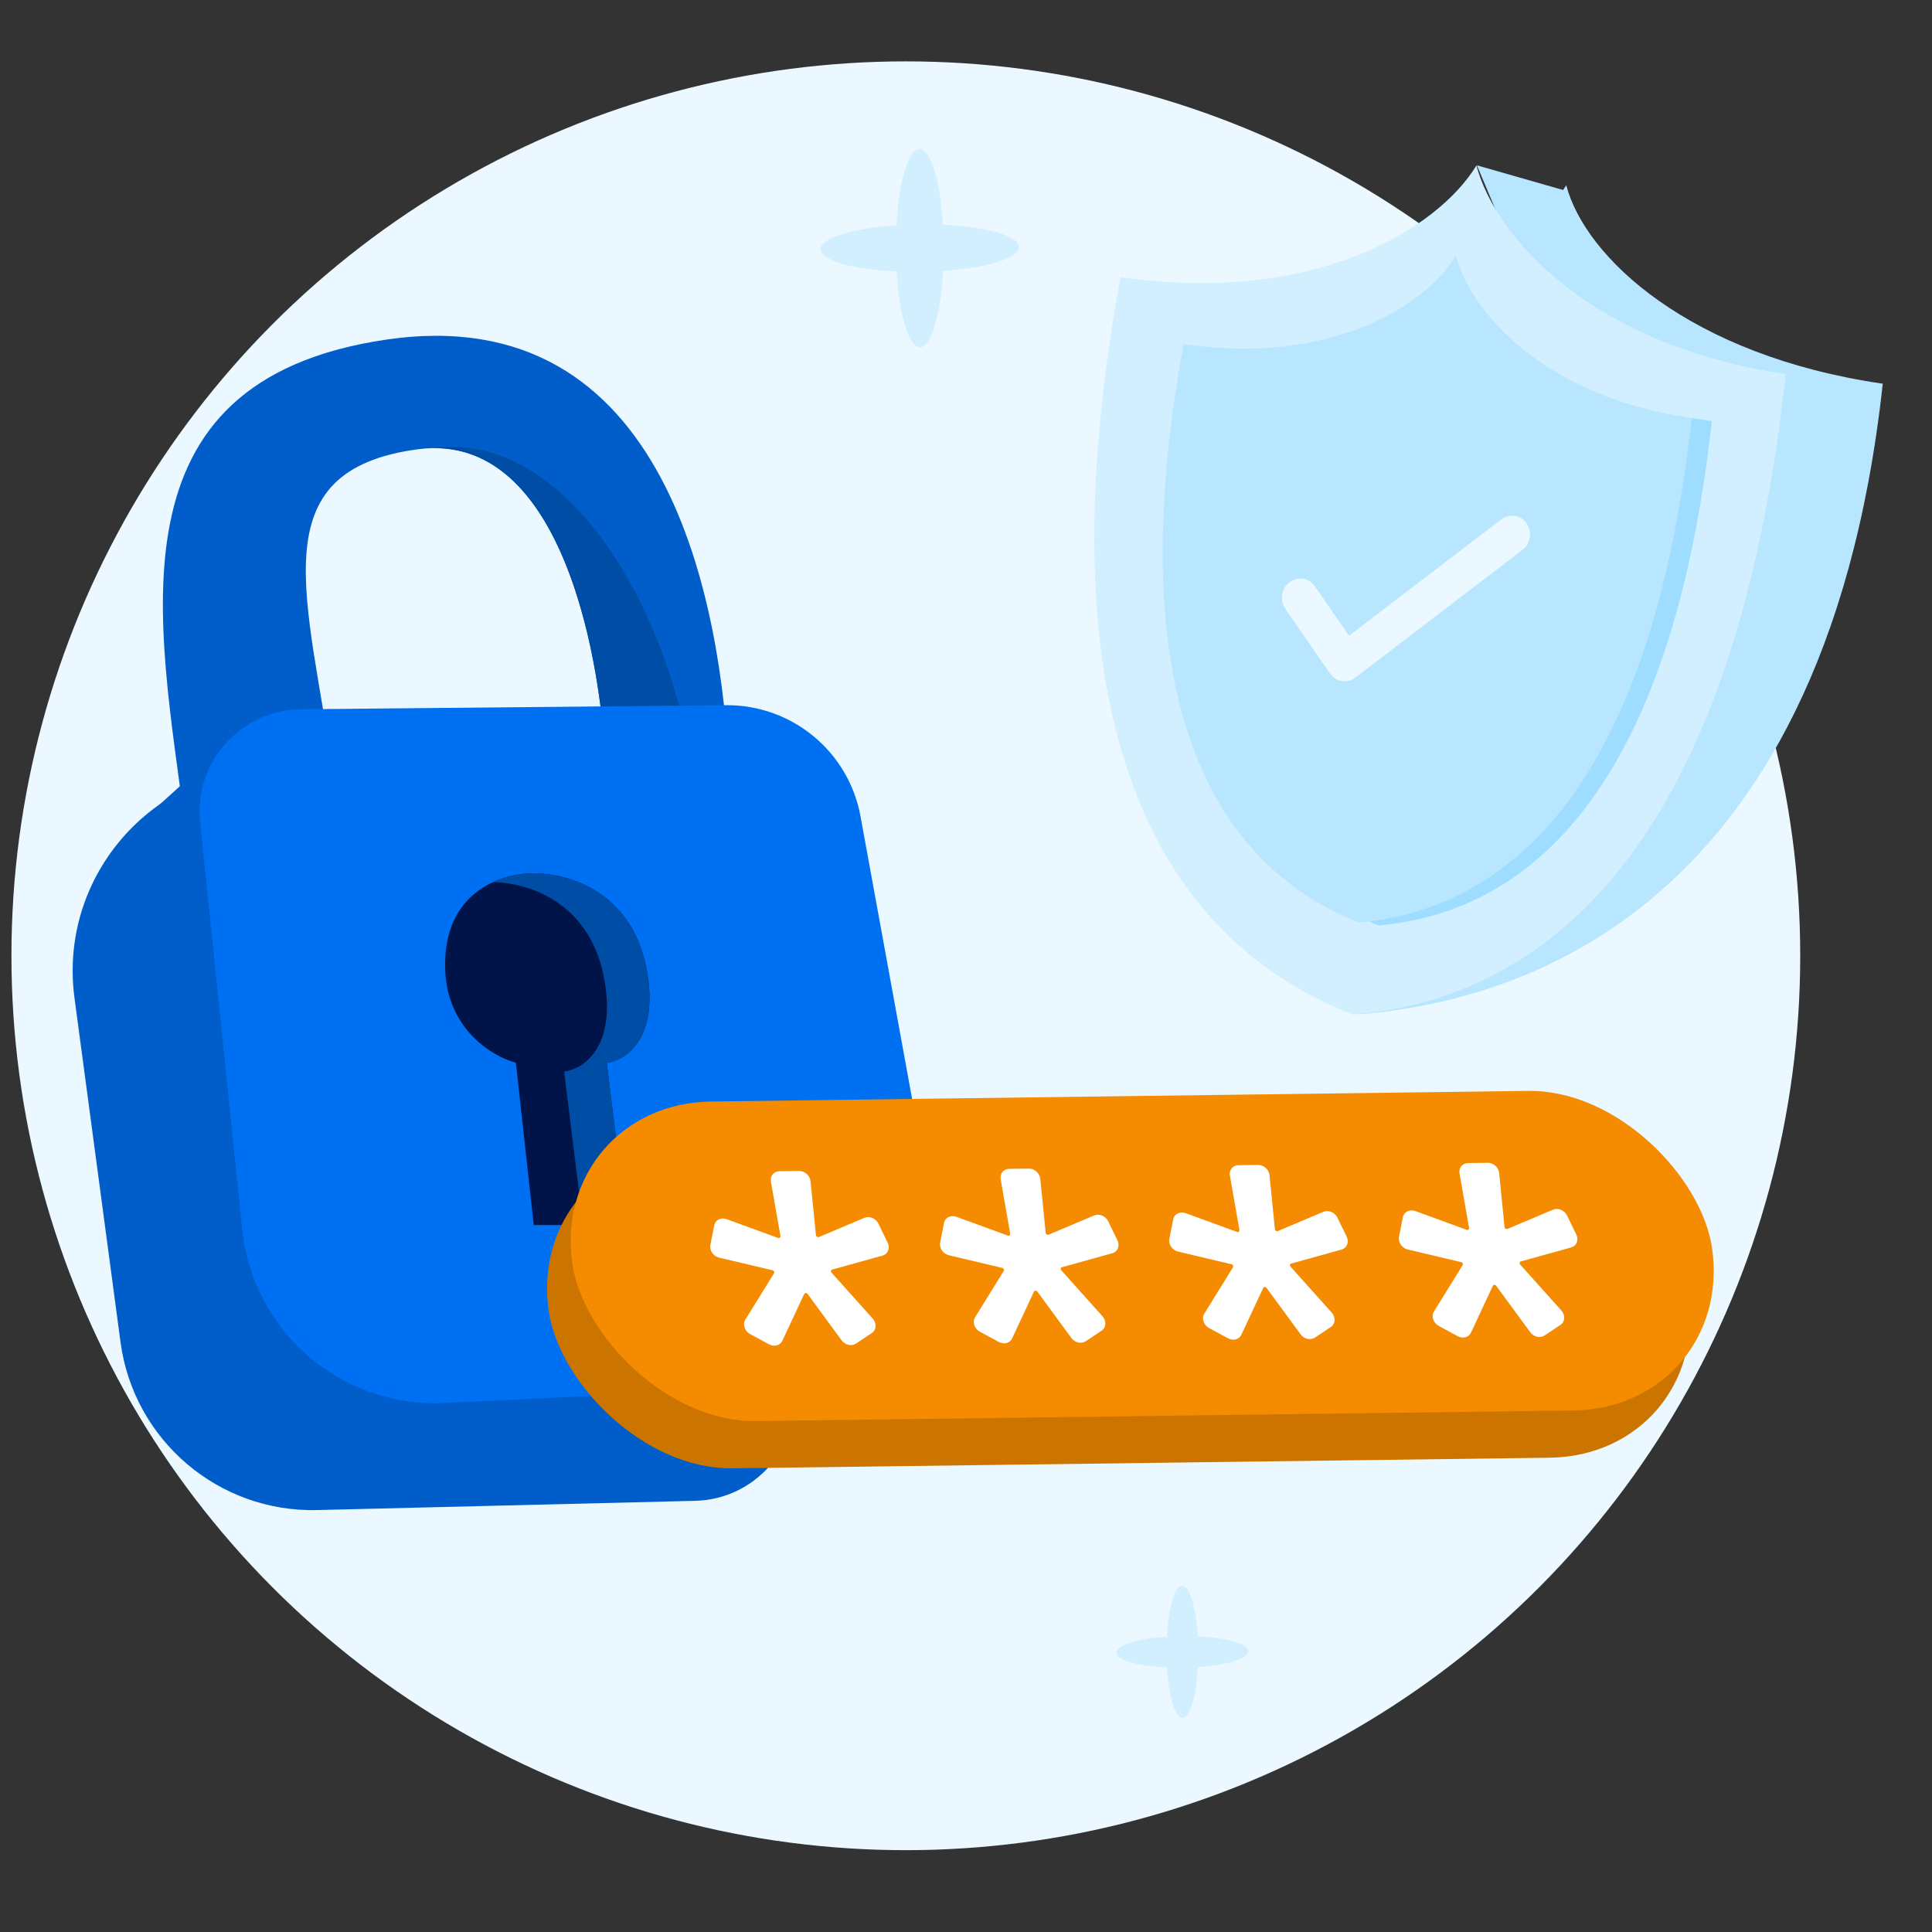 <svg width="160" height="160" viewBox="0 0 160 160" fill="none" xmlns="http://www.w3.org/2000/svg">
<rect x="0" y="0" width="160" height="160" fill="#333333" stroke="none"/>
<circle cx="75.017" cy="79.153" r="74.07" fill="#EBF8FF"/>
<path d="M84.382 20.455C84.382 19.526 81.685 18.782 78.082 18.613C77.876 15.014 77.082 12.338 76.153 12.34C75.224 12.342 74.451 15.039 74.253 18.656C70.639 18.904 67.953 19.711 67.965 20.642C67.977 21.573 70.662 22.317 74.266 22.484C74.482 26.083 75.265 28.759 76.192 28.757C77.119 28.755 77.896 26.058 78.094 22.441C81.708 22.194 84.392 21.386 84.382 20.455Z" fill="#D1EFFF"/>
<path d="M103.389 136.742C103.389 136.123 101.591 135.627 99.189 135.514C99.051 133.115 98.523 131.331 97.903 131.332C97.284 131.333 96.769 133.131 96.637 135.543C94.227 135.708 92.436 136.246 92.444 136.867C92.453 137.488 94.242 137.984 96.645 138.095C96.789 140.494 97.311 142.278 97.929 142.277C98.547 142.276 99.065 140.478 99.197 138.066C101.606 137.901 103.396 137.363 103.389 136.742Z" fill="#D1EFFF"/>
<path d="M100.822 23.755C116.793 26.08 126.492 20.639 129.71 15.341C131.283 21.336 139.951 29.452 155.922 31.777C150.986 77.13 123.893 83.013 112.735 83.993C102.32 79.872 92.62 68.632 100.822 23.755Z" fill="#B8E6FF"/>
<path d="M122.314 13.693L129.605 15.78L125.856 22.137L122.314 13.693Z" fill="#B8E6FF"/>
<path d="M92.792 22.949C108.764 25.274 119.055 19 122.273 13.702C123.846 19.698 131.921 28.646 147.892 30.972C142.956 76.325 123.191 83.047 112.033 84.026C101.618 79.906 84.59 67.826 92.792 22.949Z" fill="#D1EFFF"/>
<path d="M99.671 28.744C111.872 30.52 117.254 31.347 119.73 27.177C120.903 31.836 129.402 33.073 141.422 34.823L141.763 34.873C137.85 70.501 122.72 75.841 114.189 76.645C106.24 73.442 93.262 64.009 99.671 28.744Z" fill="#9EDDFF"/>
<path d="M98.011 28.503C110.211 30.279 118.098 25.32 120.574 21.15C121.758 25.853 127.902 32.855 140.103 34.632C136.189 70.26 121.06 75.6 112.529 76.404C104.58 73.201 91.602 63.768 98.011 28.503Z" fill="#B8E6FF"/>
<path fill-rule="evenodd" clip-rule="evenodd" d="M126.424 43.348C126.907 44.047 126.752 45.031 126.077 45.547L112.249 56.114C111.574 56.63 110.635 56.482 110.151 55.783L106.438 50.416C105.955 49.718 106.111 48.733 106.786 48.217C107.461 47.701 108.4 47.849 108.883 48.548L111.721 52.65L124.326 43.017C125.001 42.501 125.94 42.649 126.424 43.348Z" fill="#EBF8FF"/>
<path d="M31.979 28.126C8.642 31.553 13.194 51.658 15.302 68.194C19.694 71.231 29.101 74.735 27.617 64.214C25.542 49.495 21.381 38.953 34.632 37.203C46.63 35.618 49.973 54.926 50.207 64.59L60.4 64.134C59.766 49.955 55.317 24.699 31.979 28.126Z" fill="#005DC9"/>
<path d="M6.17 82.658C4.745 72.006 13.526 62.763 24.236 63.641L53.169 66.01C57.192 66.34 60.424 69.459 60.898 73.467L65.782 114.821C66.368 119.781 62.562 124.17 57.569 124.292L26.27 125.058C18.087 125.258 11.066 119.264 9.981 111.151L6.17 82.658Z" fill="#005DC9"/>
<path d="M20.233 60.279L10.892 68.738L22.841 69.097L20.233 60.279Z" fill="#005DC9"/>
<path d="M74.01 111.451L62.16 122.753L64.241 115.194L74.01 111.451Z" fill="#005DC9"/>
<path fill-rule="evenodd" clip-rule="evenodd" d="M57.434 64.267C57.322 63.099 57.029 61.543 56.525 59.535C52.991 45.443 44.722 35.9 35.939 37.111C45.83 37.052 49.317 51.969 50.059 61.704C50.971 62.729 51.843 63.675 52.648 64.481L57.434 64.267Z" fill="#004DA5"/>
<path d="M16.574 68.09C16.061 63.121 19.932 58.787 24.927 58.739L60.113 58.401C65.576 58.349 70.284 62.236 71.265 67.611L77.455 101.509C78.675 108.189 73.732 114.414 66.95 114.74L36.785 116.191C28.28 116.6 20.937 110.291 20.061 101.82L16.574 68.09Z" fill="#0070F2"/>
<path d="M44.203 101.451L42.723 88.012C40.833 87.518 37.015 85.274 36.867 80.244C36.682 73.956 41.383 72.323 44.163 72.322C47.228 72.322 52.587 73.956 53.635 80.737C54.474 86.162 51.724 87.847 50.244 88.012L51.909 101.451H44.203Z" fill="#00144A"/>
<path fill-rule="evenodd" clip-rule="evenodd" d="M40.829 73.052C43.92 73.119 49.084 74.822 50.11 81.465C50.949 86.89 48.199 88.575 46.719 88.74L48.294 101.451H51.908L50.244 88.012C51.723 87.847 54.473 86.162 53.634 80.737C52.586 73.956 47.227 72.322 44.163 72.322C43.189 72.322 41.981 72.523 40.829 73.052Z" fill="#004DA5"/>
<rect width="94.397" height="26.731" rx="13.366" transform="matrix(1 -0.013 0.14 0.99 43.566 95.311)" fill="#CC7400"/>
<rect width="94.397" height="26.731" rx="13.366" transform="matrix(1 -0.013 0.14 0.99 45.523 91.398)" fill="#F58B00"/>
<path d="M73.085 103.983C73.085 103.983 73.085 103.983 73.085 103.983L68.915 105.141C68.808 105.171 68.78 105.302 68.861 105.392L72.273 109.198L72.273 109.199C72.619 109.584 72.587 110.139 72.203 110.395C72.203 110.395 72.203 110.395 72.203 110.395L70.885 111.274L70.885 111.274C70.521 111.517 69.986 111.392 69.697 110.998L69.697 110.998L66.881 107.159C66.805 107.055 66.652 107.056 66.603 107.16L64.791 111.038L64.791 111.038C64.608 111.43 64.115 111.561 63.69 111.331L63.689 111.331L63.689 111.331L62.127 110.485L62.126 110.485C61.669 110.237 61.482 109.679 61.725 109.286L64.1 105.449L64.1 105.449C64.156 105.358 64.092 105.227 63.977 105.199L63.977 105.199L59.558 104.153C59.075 104.038 58.741 103.555 58.83 103.102L59.15 101.481L59.15 101.48C59.239 101.03 59.709 100.794 60.178 100.966L64.432 102.52L64.433 102.52C64.546 102.561 64.652 102.479 64.632 102.363L63.843 97.854L63.843 97.854L63.843 97.854C63.761 97.388 64.085 96.999 64.554 96.993L64.554 96.993L66.174 96.973C66.645 96.967 67.078 97.35 67.125 97.818L67.572 102.295C67.583 102.41 67.71 102.49 67.813 102.447L67.813 102.447L71.59 100.853L71.59 100.853C72.007 100.678 72.533 100.899 72.749 101.341L73.515 102.914C73.735 103.366 73.537 103.858 73.085 103.983Z" fill="white"/>
<path d="M92.113 103.788C92.113 103.788 92.113 103.788 92.112 103.788L87.943 104.946C87.835 104.976 87.807 105.107 87.888 105.197L91.3 109.003L91.3 109.003C91.646 109.389 91.614 109.944 91.231 110.2C91.231 110.2 91.231 110.2 91.231 110.2L89.913 111.079L89.912 111.079C89.549 111.321 89.014 111.197 88.724 110.803L88.724 110.803L85.908 106.963C85.832 106.86 85.679 106.86 85.631 106.964L83.819 110.843L83.818 110.843C83.636 111.235 83.142 111.365 82.717 111.136L82.717 111.136L82.716 111.135L81.154 110.29L81.154 110.29C80.696 110.042 80.509 109.484 80.752 109.091L83.127 105.254L83.127 105.254C83.184 105.163 83.12 105.032 83.004 105.004L83.004 105.004L78.585 103.957C78.102 103.843 77.768 103.36 77.857 102.906L78.177 101.285L78.177 101.285C78.266 100.835 78.736 100.599 79.206 100.771L83.46 102.324L83.46 102.324C83.573 102.366 83.68 102.283 83.659 102.168L82.871 97.659L82.871 97.658L82.871 97.658C82.789 97.193 83.112 96.804 83.582 96.798L83.582 96.798L85.201 96.777C85.673 96.772 86.105 97.155 86.152 97.623L86.599 102.099C86.61 102.214 86.738 102.295 86.84 102.251L86.84 102.251L90.617 100.658L90.618 100.658C91.034 100.483 91.561 100.703 91.776 101.145L92.543 102.718C92.763 103.17 92.565 103.663 92.113 103.788Z" fill="white"/>
<path d="M111.097 103.485C111.097 103.485 111.097 103.485 111.096 103.485L106.926 104.643C106.819 104.673 106.791 104.804 106.872 104.894L110.284 108.7L110.284 108.701C110.63 109.086 110.598 109.641 110.214 109.897C110.214 109.897 110.214 109.897 110.214 109.897L108.897 110.776L108.896 110.776C108.532 111.019 107.998 110.894 107.708 110.5L107.708 110.5L104.892 106.661C104.816 106.557 104.663 106.558 104.615 106.662L102.802 110.54L102.802 110.54C102.62 110.932 102.126 111.063 101.701 110.833L101.701 110.833L101.7 110.833L100.138 109.987L100.138 109.987C99.68 109.739 99.493 109.181 99.736 108.788L102.111 104.951L102.111 104.951C102.168 104.86 102.104 104.729 101.988 104.701L101.988 104.701L97.569 103.654C97.086 103.54 96.752 103.057 96.841 102.604L97.161 100.983L97.161 100.982C97.25 100.532 97.72 100.296 98.189 100.468L102.443 102.022L102.444 102.022C102.557 102.063 102.663 101.981 102.643 101.865L101.855 97.356L101.855 97.356L101.855 97.356C101.772 96.89 102.096 96.501 102.565 96.495L102.566 96.495L104.185 96.475C104.657 96.469 105.089 96.852 105.136 97.32L105.583 101.796C105.594 101.912 105.722 101.992 105.824 101.949L105.824 101.949L109.601 100.355L109.601 100.355C110.018 100.18 110.545 100.401 110.76 100.843L111.527 102.416C111.747 102.868 111.549 103.36 111.097 103.485Z" fill="white"/>
<path d="M130.114 103.309C130.114 103.309 130.114 103.309 130.114 103.309L125.944 104.467C125.837 104.497 125.809 104.628 125.889 104.718L129.301 108.524L129.301 108.525C129.648 108.91 129.616 109.465 129.232 109.721C129.232 109.721 129.232 109.721 129.232 109.721L127.914 110.6L127.914 110.6C127.55 110.843 127.015 110.718 126.726 110.324L126.725 110.324L123.91 106.485C123.834 106.381 123.681 106.382 123.632 106.486L121.82 110.364L121.82 110.364C121.637 110.757 121.144 110.887 120.718 110.657L120.718 110.657L120.718 110.657L119.156 109.811L119.155 109.811C118.698 109.564 118.51 109.006 118.754 108.613L121.129 104.775L121.129 104.775C121.185 104.684 121.121 104.553 121.005 104.525L121.005 104.525L116.587 103.479C116.103 103.364 115.769 102.881 115.859 102.428L116.179 100.807L116.179 100.807C116.268 100.357 116.738 100.12 117.207 100.292L121.461 101.846L121.461 101.846C121.575 101.888 121.681 101.805 121.661 101.69L120.872 97.18L120.872 97.18L120.872 97.18C120.79 96.714 121.114 96.325 121.583 96.319L121.583 96.319L123.203 96.299C123.674 96.293 124.107 96.676 124.154 97.144L124.6 101.621C124.612 101.736 124.739 101.816 124.842 101.773L124.842 101.773L128.618 100.179L128.619 100.179C129.035 100.005 129.562 100.225 129.778 100.667L130.544 102.24C130.764 102.692 130.566 103.184 130.114 103.309Z" fill="white"/>
</svg>
